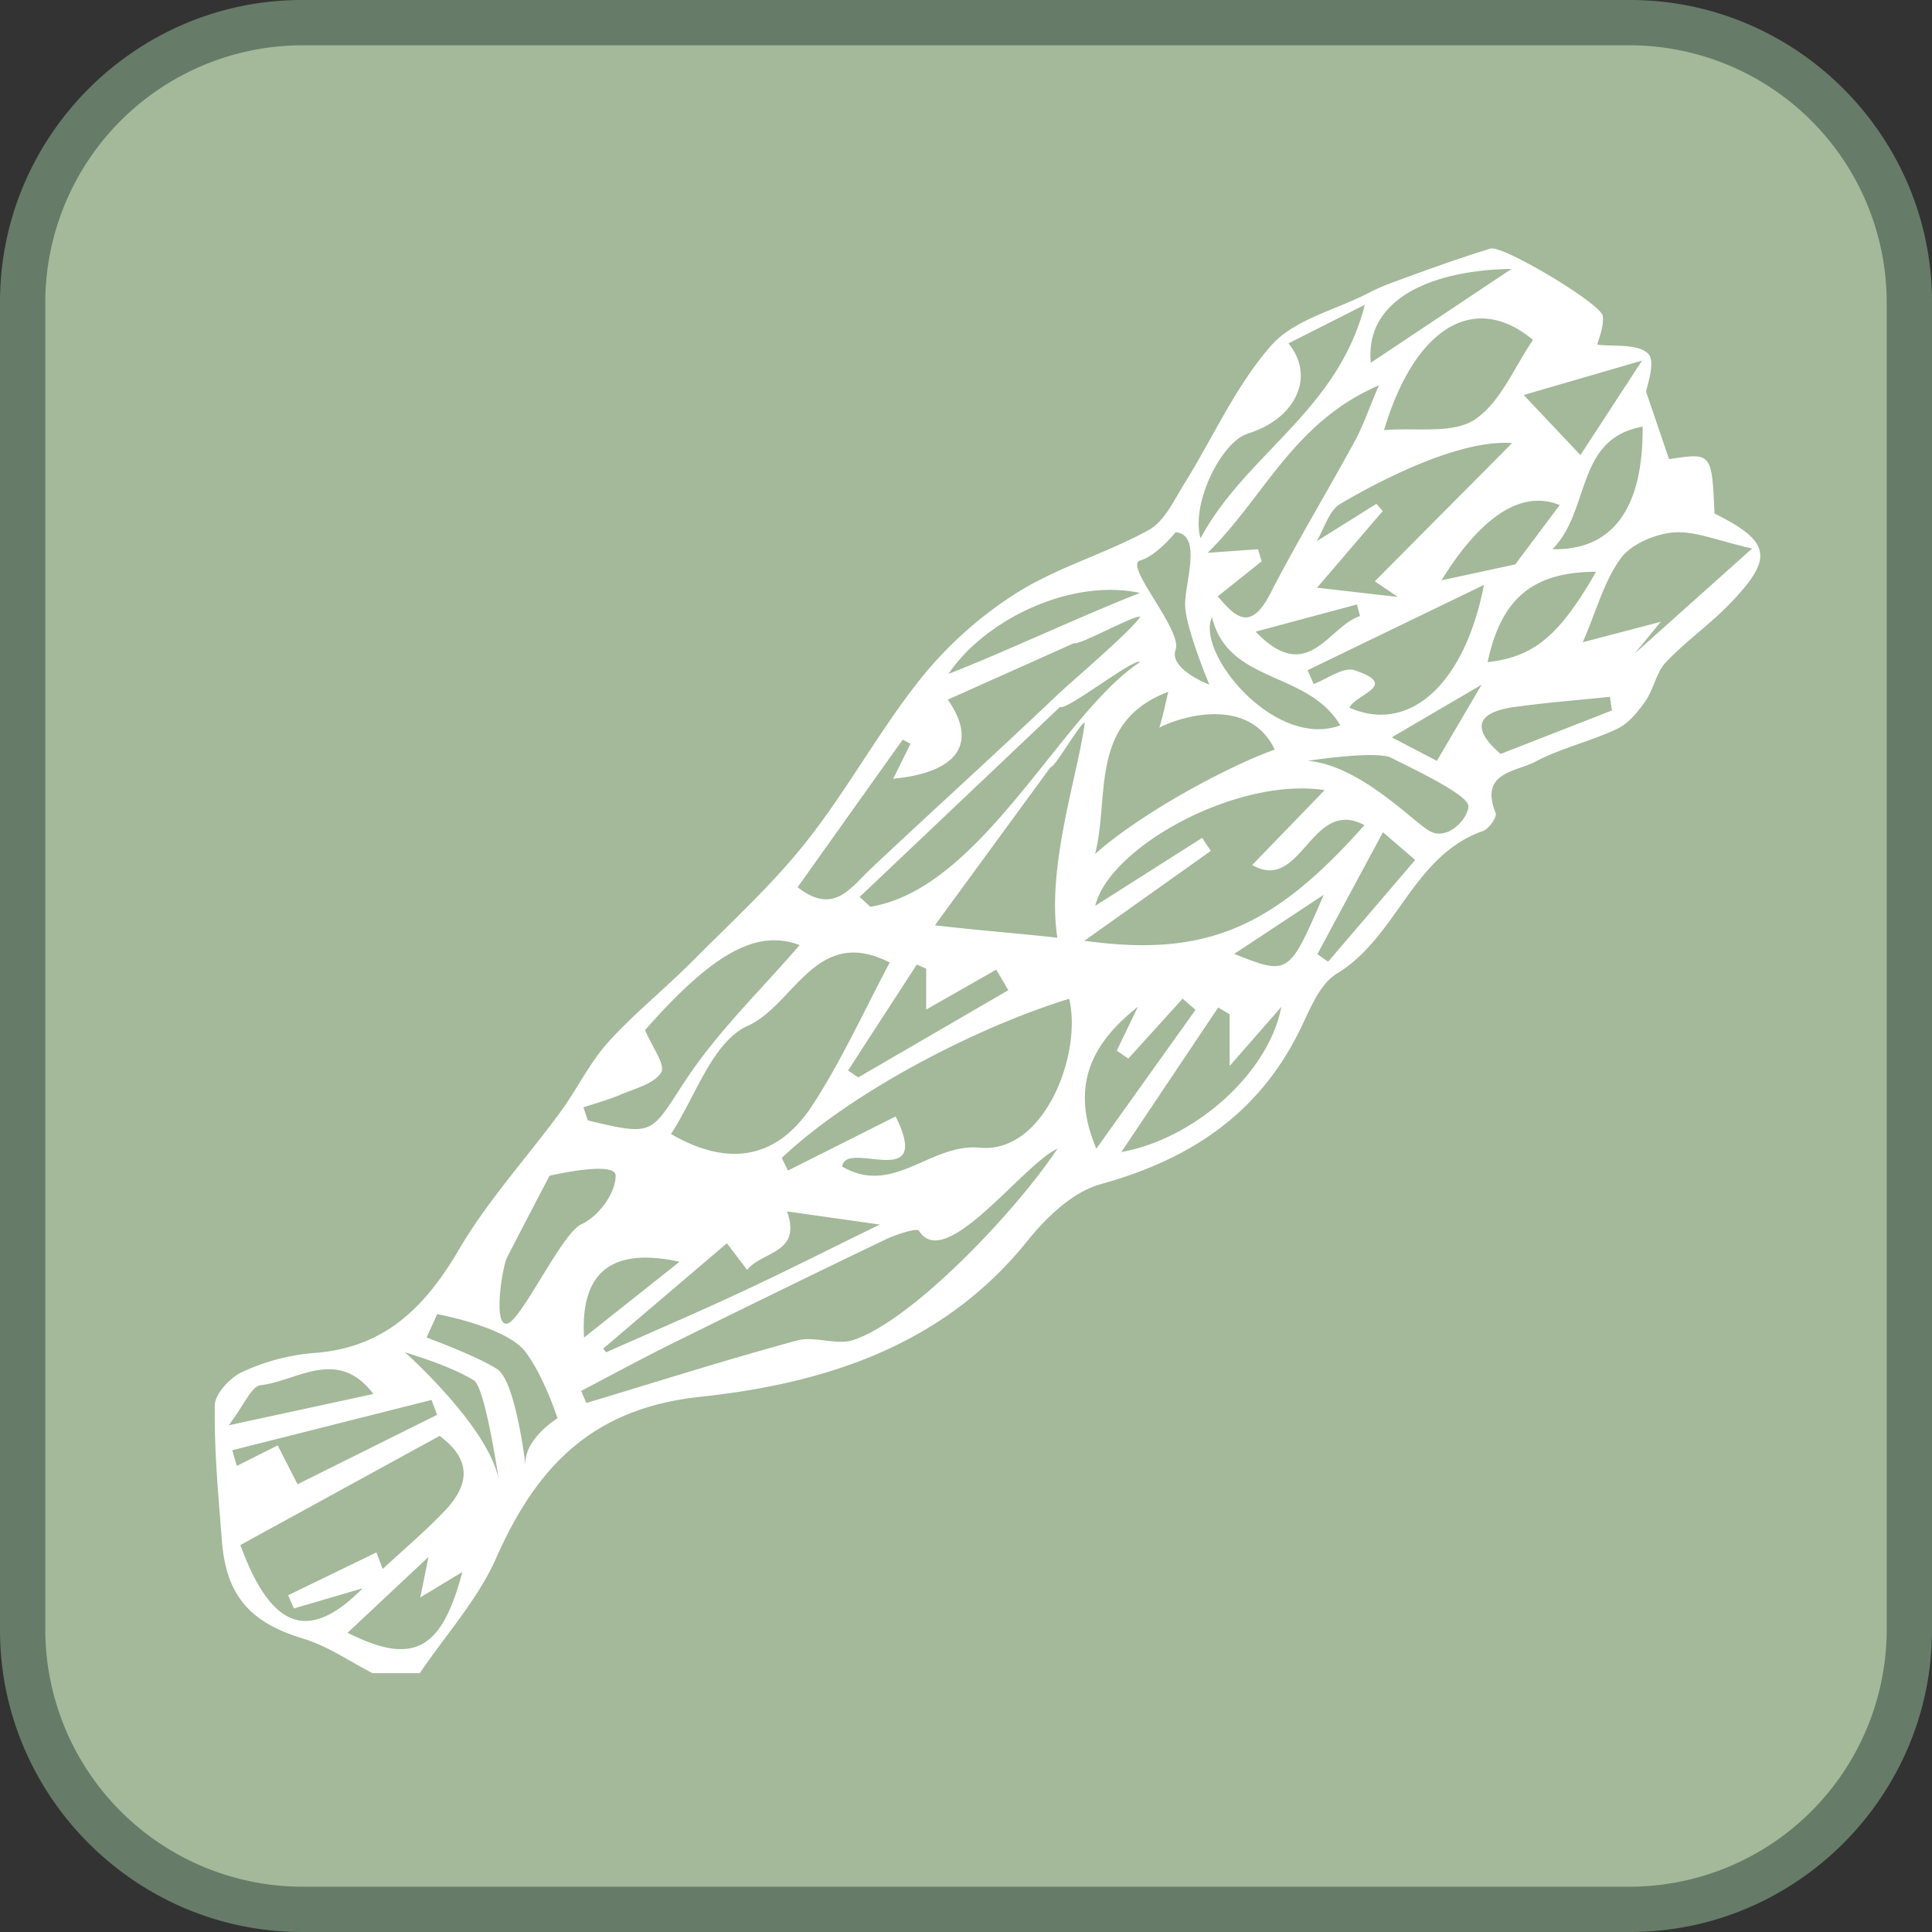 <svg xmlns="http://www.w3.org/2000/svg" viewBox="0 0 640 640"><rect x="0" y="0" width="640" height="640" fill="#333333" stroke="none"/><defs><style>.a{fill:#a3b99a;}.b{fill:#667b68;}.c{fill:#fff;}</style></defs><title>sage_bundle_square_color</title><rect class="a" x="7.5" y="7.5" width="625" height="625" rx="92.5"/><path class="b" d="M539.05,15.25a85.29,85.29,0,0,1,85,85v440a85.29,85.29,0,0,1-85,85h-440a85.29,85.29,0,0,1-85-85v-440a85.29,85.29,0,0,1,85-85h440m0-15h-440c-55,0-100,45-100,100v440c0,55,45,100,100,100h440c55,0,100-45,100-100v-440c0-55-45-100-100-100Z" transform="translate(0.95 -0.25)"/><path class="c" d="M567,170.35c-.89-20.16-.89-20.16-15.05-18-2.3-6.74-4.44-13-7.61-22.32.16-1.6,3.31-10,.69-12.61-3.49-3.43-11.47-2.31-16.84-3,.44-2.08,2.26-6,1.79-9.53-.52-4-33.16-23.54-37.18-22.3C481.68,86,470.78,90,459.85,94A67.9,67.9,0,0,0,452,97.51c-10.84,5.5-24.37,8.68-31.83,17.18C408.44,128,401,145,391.48,160.29c-3.47,5.57-6.65,12.62-11.89,15.52-14,7.76-30,12.23-43.52,20.7a129.94,129.94,0,0,0-31.86,28.34c-13.78,17.2-24.38,36.94-38.06,54.23-11.31,14.3-25,26.76-37.9,39.74-9.08,9.13-19.24,17.25-27.84,26.8-6.12,6.8-10.17,15.42-15.63,22.87-11.2,15.29-24.2,29.48-33.72,45.72-11.29,19.25-24.81,32.66-48.22,34.25a70.36,70.36,0,0,0-23.5,6.25c-4,1.83-9.08,7.22-9.14,11.07-.21,15,1.19,30,2.37,45,1.45,18.39,9.64,27.09,27.1,32.35,8,2.42,15.22,7.5,22.79,11.38H138.1c8.58-12.66,19.23-24.4,25.32-38.16,13.38-30.2,31.72-49.55,67.54-53.38,41.16-4.4,80.52-16.81,108.48-51.72,6.29-7.84,15.07-16.2,24.26-18.74,28.89-8,51.49-22.57,65.3-49.75,3.63-7.12,6.79-16.29,12.91-20,20-12.11,25-39,48.43-47.26,2-.69,4.7-4.68,4.18-5.94-5.55-13.48,6.81-13.64,13.14-17,8.55-4.52,18.31-6.71,27.09-10.87,3.77-1.79,6.9-5.64,9.38-9.21,2.74-3.94,3.55-9.42,6.73-12.8,6.37-6.79,14.16-12.24,20.69-18.9C586.82,185.16,585.87,179.79,567,170.35ZM447.71,222.26c-3.6-1.2-8.95,2.9-13.5,4.57l-2-4.57L490.64,194c-6.43,33-24.71,49.38-44.58,40.69C448.16,230.13,462.92,227.29,447.71,222.26ZM349.32,310.9c-10.23-1.22-26.91-2.5-40.57-4.14l38.35-52.44c1.14.63,10.16-15.26,11.3-14.63C356.09,257.08,345.65,287.39,349.32,310.9Zm-89.55,90.65,30.72,4.35c-17.81,8.7-31.86,15.82-46.13,22.46-14.73,6.86-29.67,13.26-44.52,19.86l-1-1.21,41-34.91,6.72,8.82C251.49,414.65,264.73,415.59,259.77,401.55Zm-67.24,41.77c-1.28-21.68,9.1-30,31.63-25.09Zm28.79-67.42c8-12.1,13.74-30.6,25.4-35.81,15.55-7,22.65-33.47,47.07-21-8.5,16-15.84,32.22-25.41,47C257.5,382.92,241.91,387.83,221.32,375.9Zm81.43-56.13,3.11,1.36v13.55l23.21-13.22,4,6.8-49.73,28.9-3.35-2.3Q291.36,337.31,302.75,319.77Zm-15.42-19.15-3.51-3.25,66.45-63c1.65,1.71,24.8-16.51,26.44-14.8C350.73,236.53,324.16,294.79,287.33,300.62Zm98.47-71.1.26-.13c-.87,3.59-2,9.15-3,11.89,9.22-4.6,30.26-9.62,38.25,7.28-16.68,6-45,21.62-59.5,34.59C366.7,264.22,359.65,239.56,385.8,229.52Zm14.74-24.82c5.42,22.23,31.62,17.56,42.5,35.83C421.34,248.56,395.07,216.54,400.54,204.7ZM462.11,198l-26.77-3.06,21.75-25.39L455,167.15l-19.8,12.39c2.56-4.22,4.1-10.18,7.84-12.38,20.94-12.3,43-21.26,56.9-20.12l-45.46,45.77Zm-13.55,2.49c.33,1.29.67,2.57,1,3.85-10.61,3.45-17.21,23.22-34.57,5.15Zm28-8c13.12-21.24,26.54-30.07,39.16-24.93L501,187.21Zm51.22-2.86c-12,20.94-20.44,28.27-35.93,29.95C496.37,198.29,507,189.73,527.75,189.65Zm-14.43-7.48c12.72-12.9,7.45-36.54,29.84-40.58C543.44,168.5,533.32,182.66,513.32,182.17ZM543,119.7,522.59,151l-18.8-19.9Zm-55.47,19.59c-7.42,4.8-19.42,2.54-30,3.45,10.18-34.18,30.07-46,49.36-29.88C500.59,121.94,496.06,133.73,487.49,139.29Zm12.22-49.95-46.6,31.07C451.09,98.76,474.39,89.67,499.71,89.34Zm-43.93,38.57c-3.46,8.1-5.26,13.48-7.93,18.39-9.25,17-19.27,33.52-28.1,50.69-6.75,13.14-12,7-17.34.8L417,186.19l-1.23-4-16.68,1.19C417.76,165.13,427.3,140.24,455.78,127.91Zm-43.55,16c15.68-4.71,22.79-18.64,13.61-29.92l25.28-12.77c-9,35.27-39.32,49.27-54.43,77.35C393.47,166.51,404.08,146.4,412.23,144Zm-35.52,42c5.49-1.56,11.74-9.34,11.74-9.34,8.86.79,3.13,16.39,3.14,23.89s8.05,26.6,8.05,26.6-13.54-5.15-11.19-11.6S371.23,187.5,376.71,185.93Zm0,10.74c-17.58,6.79-46.24,20.17-63.48,26.83C325.44,205.35,354,191.75,376.71,196.67Zm-78.64,48.62,2.55,1.35-5.71,11.59c21-2,28.33-11.49,18.07-26.2l41.85-18.72c1.23,1.06,20.66-9.75,21.88-8.69-3,4.68-23.42,22-27.33,25.75-20.5,19.53-41.53,38.49-62.14,57.91-6.69,6.32-12.15,15.17-24,5.88C275,277.67,286.52,261.48,298.07,245.29ZM204.65,362.86c4.8-2.07,11.17-3.58,13.43-7.38,1.49-2.5-3.09-8.6-5.34-14,22.91-26.09,37.3-33.4,51.2-28.16-12.61,14.67-27.08,28.52-37.82,44.83-11.61,17.63-10.09,18.63-32.35,13.24l-1.45-4.32C196.44,365.68,200.67,364.57,204.65,362.86ZM85.36,459.12c12-1.32,25.43-12.83,37.38,2.9L74.81,472.4C79.93,465.69,82.32,459.46,85.36,459.12ZM76,480.66,142,464l1.84,4.93-46.23,23-6.58-12.87-13.54,6.8Zm38.19,60.47L141,516l-2.73,13.42L152.2,521C145.32,547.13,135.87,552,114.19,541.13ZM146.13,501c-6.4,6.68-13.51,12.68-20.31,19l-2.07-5.49L94.49,528.7q1,2.19,1.9,4.38l22.79-6.69c-17.74,18-30.26,13.75-40.5-14.33l66-36.15C156.25,484.49,153.82,493,146.13,501Zm-12.94-52.78c12.59,3.86,18.91,6.93,22.82,9.28s8.48,34.43,8.48,34.43C162.46,474.16,133.19,448.22,133.19,448.22Zm40,37.89c0,.22,0,.34,0,.34s0-.22,0-.34c-.38-3.21-3.57-28.4-9.39-32.28-6.22-4.16-23.44-10.51-23.44-10.51l3.5-7.74s23.11,4.15,29.37,12.64,10.5,21.86,10.5,21.86S172.06,477.15,173.19,486.11ZM167,438.72c-4.7.78-1.57-18.68,0-21.86s14.09-27.13,14.09-27.13,21.91-5.17,21.91,0-4.88,13-11.44,16.12S171.66,437.93,167,438.72Zm114.86,5.4c-5.64,1.9-12.94-1.4-18.8.19-23.41,6.36-46.54,13.71-69.77,20.7-.58-1.34-1.15-2.69-1.73-4,10.08-5.26,20.07-10.71,30.27-15.75q35.2-17.43,70.62-34.45c3.51-1.68,10.42-3.86,11-2.87,8.69,14,34.48-22.07,45.87-27.14C335.55,401.57,301.43,437.51,281.83,444.12Zm41.81-63.68c-16.52-1.58-28.58,16.18-45.62,6.26,1.07-9.25,30.22,8.89,17.7-16.62L260.09,388,258,383.83c23.33-22,64.63-43.34,95.23-52.72C357.6,349.39,345,382.48,323.64,380.44Zm76.48-98.32q-1.44-2.14-2.87-4.31l-35.42,22.5c4.68-19.37,46.8-42.77,76-38.33l-24,24.82c16.46,9.42,19.45-22.69,37.17-13.21-30.35,34.26-52.81,43.83-92.77,38.3Zm-37.93,98.65c-9-21.31-1-35.34,13.77-47l-7,14.52,3.82,2.64,18-19.86,4.27,3.7Zm8.29,1.11L402.59,334l3.79,2.24v17.14l17.14-19.6C419.26,355.91,394.7,377.56,370.48,381.88Zm37.41-65.65,29.65-19.59C426,323.4,426,323.4,407.89,316.23ZM439,318.82l-3.56-2.49,21.73-40.39,10.68,9.18C457.92,296.74,448.47,307.78,439,318.82Zm33.18-43.53c-6.26-4.05-23.06-21.57-39.91-23,0,0,22.77-3.59,27.82-.93s25.39,12,25.39,15.95S478.45,279.34,472.19,275.29Zm2.85-23-14.94-7.79,29.77-17.43ZM496.15,250c-9.15-7.85-8.82-13.64,4.43-15.52,10.55-1.49,21.19-2.29,31.79-3.4l.65,4.53Zm44.41-33.25,8.65-10.53L523.37,213c4.65-10.79,7.14-20.45,12.64-27.87,3.51-4.72,11.35-8,17.52-8.5,7.05-.55,14.4,2.73,25.93,5.32Z" transform="translate(0.95 -0.25)"/></svg>